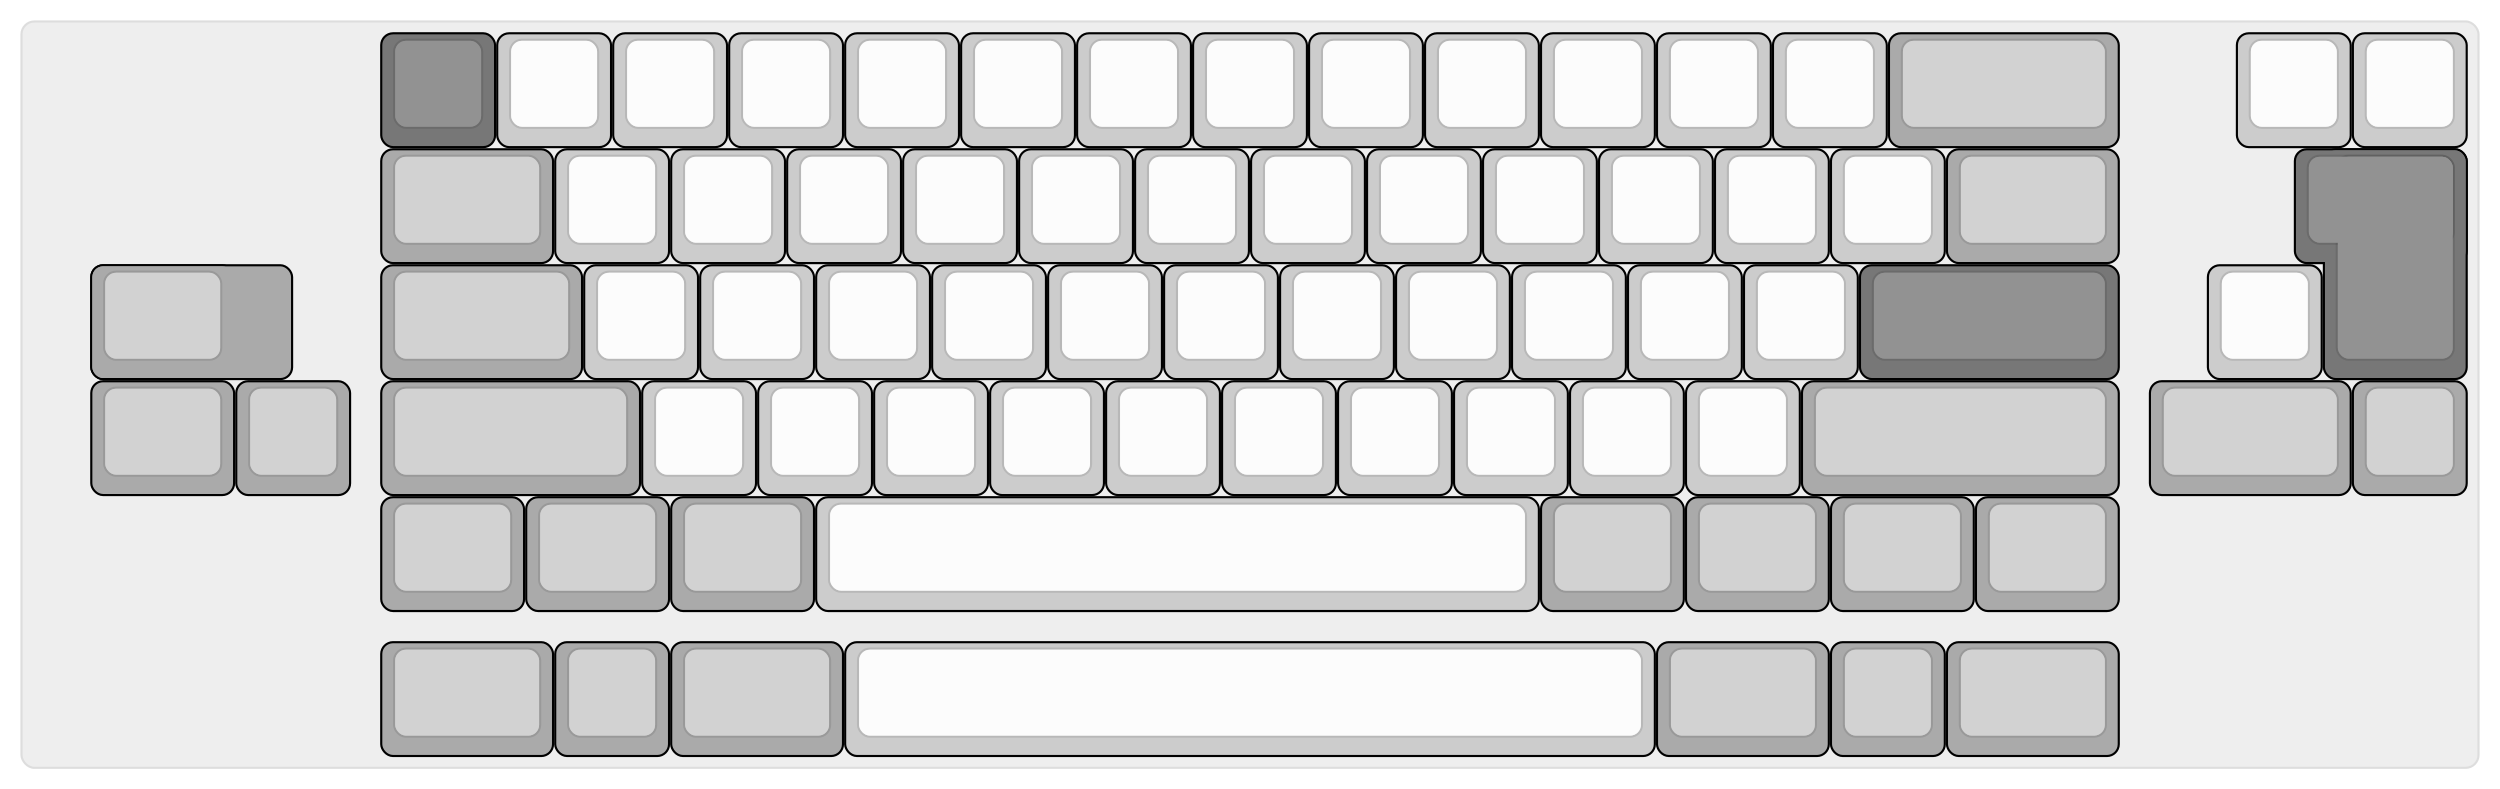 
  <svg width='1164px'
       height='367.5px'
       viewBox='0 0 1164 367.5'
       xmlns='http://www.w3.org/2000/svg'
       xmlns:xlink="http://www.w3.org/1999/xlink">

    <style type='text/css'>
    .keycap .border { stroke: black; stroke-width: 2; }
    .keycap .inner.border { stroke: rgba(0,0,0,.1); }
    </style>
    <defs>
      <linearGradient id="DCS">
        <stop offset="0%" stop-color="black" stop-opacity="0"/>
        <stop offset="40%" stop-color="black" stop-opacity="0.1"/>
        <stop offset="60%" stop-color="black" stop-opacity="0.1"/>
        <stop offset="100%" stop-color="black" stop-opacity="0"/>
      </linearGradient>
      <linearGradient id="SPACE" x1="0%" x2="0%" y1="0%" y2="100%">
        <stop offset="0%" stop-color="black" stop-opacity="0.1"/>
        <stop offset="20%" stop-color="black" stop-opacity="0.0"/>
        <stop offset="40%" stop-color="black" stop-opacity="0.0"/>
        <stop offset="100%" stop-color="black" stop-opacity="0.1"/>
      </linearGradient>
      <radialGradient id="DSA">
        <stop offset="0%" stop-color="black" stop-opacity="0.1"/>
        <stop offset="10%" stop-color="black" stop-opacity="0.1"/>
        <stop offset="100%" stop-color="black" stop-opacity="0"/>
      </radialGradient>
      <radialGradient id="SA" xlink:href="#DSA" />
    </defs>

    <g transform='translate(10,10)'>
      <rect width="1144" height="347.5"
            stroke="#ddd" stroke-width="1" fill="#eeeeee" rx="6"/>
      <g transform='translate(5,5)'>
        
  <g class='  keycap'
  >

  
    <!-- Outer Border -->
    <rect x="163" y="1"
          width="52" height="52"
          rx="5" fill="#777777" class="outer border"/>
    
    <!-- Outer Fill -->
    <rect x="163" y="1"
          width="52" height="52"
          rx="5" fill="#777777"/>
    

    
      <!-- Inner Border -->
      <rect x="169" y="4"
            width="40" height="40"
            rx="5" fill="#929292" class="inner border"/>
      
      <!-- Inner Fill -->
      <rect x="169" y="4"
            width="40" height="40"
            rx="5" fill="#929292"/>
      
      

     
   
  </g>

  <g class='  keycap'
  >

  
    <!-- Outer Border -->
    <rect x="217" y="1"
          width="52" height="52"
          rx="5" fill="#cccccc" class="outer border"/>
    
    <!-- Outer Fill -->
    <rect x="217" y="1"
          width="52" height="52"
          rx="5" fill="#cccccc"/>
    

    
      <!-- Inner Border -->
      <rect x="223" y="4"
            width="40" height="40"
            rx="5" fill="#fcfcfc" class="inner border"/>
      
      <!-- Inner Fill -->
      <rect x="223" y="4"
            width="40" height="40"
            rx="5" fill="#fcfcfc"/>
      
      

     
   
  </g>

  <g class='  keycap'
  >

  
    <!-- Outer Border -->
    <rect x="271" y="1"
          width="52" height="52"
          rx="5" fill="#cccccc" class="outer border"/>
    
    <!-- Outer Fill -->
    <rect x="271" y="1"
          width="52" height="52"
          rx="5" fill="#cccccc"/>
    

    
      <!-- Inner Border -->
      <rect x="277" y="4"
            width="40" height="40"
            rx="5" fill="#fcfcfc" class="inner border"/>
      
      <!-- Inner Fill -->
      <rect x="277" y="4"
            width="40" height="40"
            rx="5" fill="#fcfcfc"/>
      
      

     
   
  </g>

  <g class='  keycap'
  >

  
    <!-- Outer Border -->
    <rect x="325" y="1"
          width="52" height="52"
          rx="5" fill="#cccccc" class="outer border"/>
    
    <!-- Outer Fill -->
    <rect x="325" y="1"
          width="52" height="52"
          rx="5" fill="#cccccc"/>
    

    
      <!-- Inner Border -->
      <rect x="331" y="4"
            width="40" height="40"
            rx="5" fill="#fcfcfc" class="inner border"/>
      
      <!-- Inner Fill -->
      <rect x="331" y="4"
            width="40" height="40"
            rx="5" fill="#fcfcfc"/>
      
      

     
   
  </g>

  <g class='  keycap'
  >

  
    <!-- Outer Border -->
    <rect x="379" y="1"
          width="52" height="52"
          rx="5" fill="#cccccc" class="outer border"/>
    
    <!-- Outer Fill -->
    <rect x="379" y="1"
          width="52" height="52"
          rx="5" fill="#cccccc"/>
    

    
      <!-- Inner Border -->
      <rect x="385" y="4"
            width="40" height="40"
            rx="5" fill="#fcfcfc" class="inner border"/>
      
      <!-- Inner Fill -->
      <rect x="385" y="4"
            width="40" height="40"
            rx="5" fill="#fcfcfc"/>
      
      

     
   
  </g>

  <g class='  keycap'
  >

  
    <!-- Outer Border -->
    <rect x="433" y="1"
          width="52" height="52"
          rx="5" fill="#cccccc" class="outer border"/>
    
    <!-- Outer Fill -->
    <rect x="433" y="1"
          width="52" height="52"
          rx="5" fill="#cccccc"/>
    

    
      <!-- Inner Border -->
      <rect x="439" y="4"
            width="40" height="40"
            rx="5" fill="#fcfcfc" class="inner border"/>
      
      <!-- Inner Fill -->
      <rect x="439" y="4"
            width="40" height="40"
            rx="5" fill="#fcfcfc"/>
      
      

     
   
  </g>

  <g class='  keycap'
  >

  
    <!-- Outer Border -->
    <rect x="487" y="1"
          width="52" height="52"
          rx="5" fill="#cccccc" class="outer border"/>
    
    <!-- Outer Fill -->
    <rect x="487" y="1"
          width="52" height="52"
          rx="5" fill="#cccccc"/>
    

    
      <!-- Inner Border -->
      <rect x="493" y="4"
            width="40" height="40"
            rx="5" fill="#fcfcfc" class="inner border"/>
      
      <!-- Inner Fill -->
      <rect x="493" y="4"
            width="40" height="40"
            rx="5" fill="#fcfcfc"/>
      
      

     
   
  </g>

  <g class='  keycap'
  >

  
    <!-- Outer Border -->
    <rect x="541" y="1"
          width="52" height="52"
          rx="5" fill="#cccccc" class="outer border"/>
    
    <!-- Outer Fill -->
    <rect x="541" y="1"
          width="52" height="52"
          rx="5" fill="#cccccc"/>
    

    
      <!-- Inner Border -->
      <rect x="547" y="4"
            width="40" height="40"
            rx="5" fill="#fcfcfc" class="inner border"/>
      
      <!-- Inner Fill -->
      <rect x="547" y="4"
            width="40" height="40"
            rx="5" fill="#fcfcfc"/>
      
      

     
   
  </g>

  <g class='  keycap'
  >

  
    <!-- Outer Border -->
    <rect x="595" y="1"
          width="52" height="52"
          rx="5" fill="#cccccc" class="outer border"/>
    
    <!-- Outer Fill -->
    <rect x="595" y="1"
          width="52" height="52"
          rx="5" fill="#cccccc"/>
    

    
      <!-- Inner Border -->
      <rect x="601" y="4"
            width="40" height="40"
            rx="5" fill="#fcfcfc" class="inner border"/>
      
      <!-- Inner Fill -->
      <rect x="601" y="4"
            width="40" height="40"
            rx="5" fill="#fcfcfc"/>
      
      

     
   
  </g>

  <g class='  keycap'
  >

  
    <!-- Outer Border -->
    <rect x="649" y="1"
          width="52" height="52"
          rx="5" fill="#cccccc" class="outer border"/>
    
    <!-- Outer Fill -->
    <rect x="649" y="1"
          width="52" height="52"
          rx="5" fill="#cccccc"/>
    

    
      <!-- Inner Border -->
      <rect x="655" y="4"
            width="40" height="40"
            rx="5" fill="#fcfcfc" class="inner border"/>
      
      <!-- Inner Fill -->
      <rect x="655" y="4"
            width="40" height="40"
            rx="5" fill="#fcfcfc"/>
      
      

     
   
  </g>

  <g class='  keycap'
  >

  
    <!-- Outer Border -->
    <rect x="703" y="1"
          width="52" height="52"
          rx="5" fill="#cccccc" class="outer border"/>
    
    <!-- Outer Fill -->
    <rect x="703" y="1"
          width="52" height="52"
          rx="5" fill="#cccccc"/>
    

    
      <!-- Inner Border -->
      <rect x="709" y="4"
            width="40" height="40"
            rx="5" fill="#fcfcfc" class="inner border"/>
      
      <!-- Inner Fill -->
      <rect x="709" y="4"
            width="40" height="40"
            rx="5" fill="#fcfcfc"/>
      
      

     
   
  </g>

  <g class='  keycap'
  >

  
    <!-- Outer Border -->
    <rect x="757" y="1"
          width="52" height="52"
          rx="5" fill="#cccccc" class="outer border"/>
    
    <!-- Outer Fill -->
    <rect x="757" y="1"
          width="52" height="52"
          rx="5" fill="#cccccc"/>
    

    
      <!-- Inner Border -->
      <rect x="763" y="4"
            width="40" height="40"
            rx="5" fill="#fcfcfc" class="inner border"/>
      
      <!-- Inner Fill -->
      <rect x="763" y="4"
            width="40" height="40"
            rx="5" fill="#fcfcfc"/>
      
      

     
   
  </g>

  <g class='  keycap'
  >

  
    <!-- Outer Border -->
    <rect x="811" y="1"
          width="52" height="52"
          rx="5" fill="#cccccc" class="outer border"/>
    
    <!-- Outer Fill -->
    <rect x="811" y="1"
          width="52" height="52"
          rx="5" fill="#cccccc"/>
    

    
      <!-- Inner Border -->
      <rect x="817" y="4"
            width="40" height="40"
            rx="5" fill="#fcfcfc" class="inner border"/>
      
      <!-- Inner Fill -->
      <rect x="817" y="4"
            width="40" height="40"
            rx="5" fill="#fcfcfc"/>
      
      

     
   
  </g>

  <g class='  keycap'
  >

  
    <!-- Outer Border -->
    <rect x="865" y="1"
          width="106" height="52"
          rx="5" fill="#aaaaaa" class="outer border"/>
    
    <!-- Outer Fill -->
    <rect x="865" y="1"
          width="106" height="52"
          rx="5" fill="#aaaaaa"/>
    

    
      <!-- Inner Border -->
      <rect x="871" y="4"
            width="94" height="40"
            rx="5" fill="#d2d2d2" class="inner border"/>
      
      <!-- Inner Fill -->
      <rect x="871" y="4"
            width="94" height="40"
            rx="5" fill="#d2d2d2"/>
      
      

     
   
  </g>

  <g class='  keycap'
  >

  
    <!-- Outer Border -->
    <rect x="1027" y="1"
          width="52" height="52"
          rx="5" fill="#cccccc" class="outer border"/>
    
    <!-- Outer Fill -->
    <rect x="1027" y="1"
          width="52" height="52"
          rx="5" fill="#cccccc"/>
    

    
      <!-- Inner Border -->
      <rect x="1033" y="4"
            width="40" height="40"
            rx="5" fill="#fcfcfc" class="inner border"/>
      
      <!-- Inner Fill -->
      <rect x="1033" y="4"
            width="40" height="40"
            rx="5" fill="#fcfcfc"/>
      
      

     
   
  </g>

  <g class='  keycap'
  >

  
    <!-- Outer Border -->
    <rect x="1081" y="1"
          width="52" height="52"
          rx="5" fill="#cccccc" class="outer border"/>
    
    <!-- Outer Fill -->
    <rect x="1081" y="1"
          width="52" height="52"
          rx="5" fill="#cccccc"/>
    

    
      <!-- Inner Border -->
      <rect x="1087" y="4"
            width="40" height="40"
            rx="5" fill="#fcfcfc" class="inner border"/>
      
      <!-- Inner Fill -->
      <rect x="1087" y="4"
            width="40" height="40"
            rx="5" fill="#fcfcfc"/>
      
      

     
   
  </g>

  <g class='  keycap'
  >

  
    <!-- Outer Border -->
    <rect x="163" y="55"
          width="79" height="52"
          rx="5" fill="#aaaaaa" class="outer border"/>
    
    <!-- Outer Fill -->
    <rect x="163" y="55"
          width="79" height="52"
          rx="5" fill="#aaaaaa"/>
    

    
      <!-- Inner Border -->
      <rect x="169" y="58"
            width="67" height="40"
            rx="5" fill="#d2d2d2" class="inner border"/>
      
      <!-- Inner Fill -->
      <rect x="169" y="58"
            width="67" height="40"
            rx="5" fill="#d2d2d2"/>
      
      

     
   
  </g>

  <g class='  keycap'
  >

  
    <!-- Outer Border -->
    <rect x="244" y="55"
          width="52" height="52"
          rx="5" fill="#cccccc" class="outer border"/>
    
    <!-- Outer Fill -->
    <rect x="244" y="55"
          width="52" height="52"
          rx="5" fill="#cccccc"/>
    

    
      <!-- Inner Border -->
      <rect x="250" y="58"
            width="40" height="40"
            rx="5" fill="#fcfcfc" class="inner border"/>
      
      <!-- Inner Fill -->
      <rect x="250" y="58"
            width="40" height="40"
            rx="5" fill="#fcfcfc"/>
      
      

     
   
  </g>

  <g class='  keycap'
  >

  
    <!-- Outer Border -->
    <rect x="298" y="55"
          width="52" height="52"
          rx="5" fill="#cccccc" class="outer border"/>
    
    <!-- Outer Fill -->
    <rect x="298" y="55"
          width="52" height="52"
          rx="5" fill="#cccccc"/>
    

    
      <!-- Inner Border -->
      <rect x="304" y="58"
            width="40" height="40"
            rx="5" fill="#fcfcfc" class="inner border"/>
      
      <!-- Inner Fill -->
      <rect x="304" y="58"
            width="40" height="40"
            rx="5" fill="#fcfcfc"/>
      
      

     
   
  </g>

  <g class='  keycap'
  >

  
    <!-- Outer Border -->
    <rect x="352" y="55"
          width="52" height="52"
          rx="5" fill="#cccccc" class="outer border"/>
    
    <!-- Outer Fill -->
    <rect x="352" y="55"
          width="52" height="52"
          rx="5" fill="#cccccc"/>
    

    
      <!-- Inner Border -->
      <rect x="358" y="58"
            width="40" height="40"
            rx="5" fill="#fcfcfc" class="inner border"/>
      
      <!-- Inner Fill -->
      <rect x="358" y="58"
            width="40" height="40"
            rx="5" fill="#fcfcfc"/>
      
      

     
   
  </g>

  <g class='  keycap'
  >

  
    <!-- Outer Border -->
    <rect x="406" y="55"
          width="52" height="52"
          rx="5" fill="#cccccc" class="outer border"/>
    
    <!-- Outer Fill -->
    <rect x="406" y="55"
          width="52" height="52"
          rx="5" fill="#cccccc"/>
    

    
      <!-- Inner Border -->
      <rect x="412" y="58"
            width="40" height="40"
            rx="5" fill="#fcfcfc" class="inner border"/>
      
      <!-- Inner Fill -->
      <rect x="412" y="58"
            width="40" height="40"
            rx="5" fill="#fcfcfc"/>
      
      

     
   
  </g>

  <g class='  keycap'
  >

  
    <!-- Outer Border -->
    <rect x="460" y="55"
          width="52" height="52"
          rx="5" fill="#cccccc" class="outer border"/>
    
    <!-- Outer Fill -->
    <rect x="460" y="55"
          width="52" height="52"
          rx="5" fill="#cccccc"/>
    

    
      <!-- Inner Border -->
      <rect x="466" y="58"
            width="40" height="40"
            rx="5" fill="#fcfcfc" class="inner border"/>
      
      <!-- Inner Fill -->
      <rect x="466" y="58"
            width="40" height="40"
            rx="5" fill="#fcfcfc"/>
      
      

     
   
  </g>

  <g class='  keycap'
  >

  
    <!-- Outer Border -->
    <rect x="514" y="55"
          width="52" height="52"
          rx="5" fill="#cccccc" class="outer border"/>
    
    <!-- Outer Fill -->
    <rect x="514" y="55"
          width="52" height="52"
          rx="5" fill="#cccccc"/>
    

    
      <!-- Inner Border -->
      <rect x="520" y="58"
            width="40" height="40"
            rx="5" fill="#fcfcfc" class="inner border"/>
      
      <!-- Inner Fill -->
      <rect x="520" y="58"
            width="40" height="40"
            rx="5" fill="#fcfcfc"/>
      
      

     
   
  </g>

  <g class='  keycap'
  >

  
    <!-- Outer Border -->
    <rect x="568" y="55"
          width="52" height="52"
          rx="5" fill="#cccccc" class="outer border"/>
    
    <!-- Outer Fill -->
    <rect x="568" y="55"
          width="52" height="52"
          rx="5" fill="#cccccc"/>
    

    
      <!-- Inner Border -->
      <rect x="574" y="58"
            width="40" height="40"
            rx="5" fill="#fcfcfc" class="inner border"/>
      
      <!-- Inner Fill -->
      <rect x="574" y="58"
            width="40" height="40"
            rx="5" fill="#fcfcfc"/>
      
      

     
   
  </g>

  <g class='  keycap'
  >

  
    <!-- Outer Border -->
    <rect x="622" y="55"
          width="52" height="52"
          rx="5" fill="#cccccc" class="outer border"/>
    
    <!-- Outer Fill -->
    <rect x="622" y="55"
          width="52" height="52"
          rx="5" fill="#cccccc"/>
    

    
      <!-- Inner Border -->
      <rect x="628" y="58"
            width="40" height="40"
            rx="5" fill="#fcfcfc" class="inner border"/>
      
      <!-- Inner Fill -->
      <rect x="628" y="58"
            width="40" height="40"
            rx="5" fill="#fcfcfc"/>
      
      

     
   
  </g>

  <g class='  keycap'
  >

  
    <!-- Outer Border -->
    <rect x="676" y="55"
          width="52" height="52"
          rx="5" fill="#cccccc" class="outer border"/>
    
    <!-- Outer Fill -->
    <rect x="676" y="55"
          width="52" height="52"
          rx="5" fill="#cccccc"/>
    

    
      <!-- Inner Border -->
      <rect x="682" y="58"
            width="40" height="40"
            rx="5" fill="#fcfcfc" class="inner border"/>
      
      <!-- Inner Fill -->
      <rect x="682" y="58"
            width="40" height="40"
            rx="5" fill="#fcfcfc"/>
      
      

     
   
  </g>

  <g class='  keycap'
  >

  
    <!-- Outer Border -->
    <rect x="730" y="55"
          width="52" height="52"
          rx="5" fill="#cccccc" class="outer border"/>
    
    <!-- Outer Fill -->
    <rect x="730" y="55"
          width="52" height="52"
          rx="5" fill="#cccccc"/>
    

    
      <!-- Inner Border -->
      <rect x="736" y="58"
            width="40" height="40"
            rx="5" fill="#fcfcfc" class="inner border"/>
      
      <!-- Inner Fill -->
      <rect x="736" y="58"
            width="40" height="40"
            rx="5" fill="#fcfcfc"/>
      
      

     
   
  </g>

  <g class='  keycap'
  >

  
    <!-- Outer Border -->
    <rect x="784" y="55"
          width="52" height="52"
          rx="5" fill="#cccccc" class="outer border"/>
    
    <!-- Outer Fill -->
    <rect x="784" y="55"
          width="52" height="52"
          rx="5" fill="#cccccc"/>
    

    
      <!-- Inner Border -->
      <rect x="790" y="58"
            width="40" height="40"
            rx="5" fill="#fcfcfc" class="inner border"/>
      
      <!-- Inner Fill -->
      <rect x="790" y="58"
            width="40" height="40"
            rx="5" fill="#fcfcfc"/>
      
      

     
   
  </g>

  <g class='  keycap'
  >

  
    <!-- Outer Border -->
    <rect x="838" y="55"
          width="52" height="52"
          rx="5" fill="#cccccc" class="outer border"/>
    
    <!-- Outer Fill -->
    <rect x="838" y="55"
          width="52" height="52"
          rx="5" fill="#cccccc"/>
    

    
      <!-- Inner Border -->
      <rect x="844" y="58"
            width="40" height="40"
            rx="5" fill="#fcfcfc" class="inner border"/>
      
      <!-- Inner Fill -->
      <rect x="844" y="58"
            width="40" height="40"
            rx="5" fill="#fcfcfc"/>
      
      

     
   
  </g>

  <g class='  keycap'
  >

  
    <!-- Outer Border -->
    <rect x="892" y="55"
          width="79" height="52"
          rx="5" fill="#aaaaaa" class="outer border"/>
    
    <!-- Outer Fill -->
    <rect x="892" y="55"
          width="79" height="52"
          rx="5" fill="#aaaaaa"/>
    

    
      <!-- Inner Border -->
      <rect x="898" y="58"
            width="67" height="40"
            rx="5" fill="#d2d2d2" class="inner border"/>
      
      <!-- Inner Fill -->
      <rect x="898" y="58"
            width="67" height="40"
            rx="5" fill="#d2d2d2"/>
      
      

     
   
  </g>

  <g class='  keycap'
  >

  
    <!-- Outer Border -->
    <rect x="1067.5" y="55"
          width="65.5" height="106"
          rx="5" fill="#777777" class="outer border"/>
    
      <rect x="1054" y="55"
            width="79" height="52"
            rx="5" fill="#777777" class="outer border"/>
    
    <!-- Outer Fill -->
    <rect x="1067.5" y="55"
          width="65.5" height="106"
          rx="5" fill="#777777"/>
    
      <rect x="1054" y="55"
            width="79" height="52"
            rx="5" fill="#777777"/>
    

    
      <!-- Inner Border -->
      <rect x="1073.5" y="58"
            width="53.5" height="94"
            rx="5" fill="#929292" class="inner border"/>
      
        <rect x="1060" y="58"
              width="67" height="40"
              rx="5" fill="#929292" class="inner border"/>
      
      <!-- Inner Fill -->
      <rect x="1073.5" y="58"
            width="53.5" height="94"
            rx="5" fill="#929292"/>
      
        <rect x="1060" y="58"
              width="67" height="40"
              rx="5" fill="#929292"/>
      
      

     
   
  </g>

  <g class='  keycap'
  >

  
    <!-- Outer Border -->
    <rect x="28" y="109"
          width="65.5" height="52"
          rx="5" fill="#aaaaaa" class="outer border"/>
    
      <rect x="28" y="109"
            width="92.5" height="52"
            rx="5" fill="#aaaaaa" class="outer border"/>
    
    <!-- Outer Fill -->
    <rect x="28" y="109"
          width="65.5" height="52"
          rx="5" fill="#aaaaaa"/>
    
      <rect x="28" y="109"
            width="92.5" height="52"
            rx="5" fill="#aaaaaa"/>
    

    
      <!-- Inner Border -->
      <rect x="34" y="112"
            width="53.5" height="40"
            rx="5" fill="#d2d2d2" class="inner border"/>
      
      <!-- Inner Fill -->
      <rect x="34" y="112"
            width="53.5" height="40"
            rx="5" fill="#d2d2d2"/>
      
      

     
   
  </g>

  <g class='  keycap'
  >

  
    <!-- Outer Border -->
    <rect x="163" y="109"
          width="92.5" height="52"
          rx="5" fill="#aaaaaa" class="outer border"/>
    
    <!-- Outer Fill -->
    <rect x="163" y="109"
          width="92.5" height="52"
          rx="5" fill="#aaaaaa"/>
    

    
      <!-- Inner Border -->
      <rect x="169" y="112"
            width="80.5" height="40"
            rx="5" fill="#d2d2d2" class="inner border"/>
      
      <!-- Inner Fill -->
      <rect x="169" y="112"
            width="80.5" height="40"
            rx="5" fill="#d2d2d2"/>
      
      

     
   
  </g>

  <g class='  keycap'
  >

  
    <!-- Outer Border -->
    <rect x="257.5" y="109"
          width="52" height="52"
          rx="5" fill="#cccccc" class="outer border"/>
    
    <!-- Outer Fill -->
    <rect x="257.5" y="109"
          width="52" height="52"
          rx="5" fill="#cccccc"/>
    

    
      <!-- Inner Border -->
      <rect x="263.5" y="112"
            width="40" height="40"
            rx="5" fill="#fcfcfc" class="inner border"/>
      
      <!-- Inner Fill -->
      <rect x="263.5" y="112"
            width="40" height="40"
            rx="5" fill="#fcfcfc"/>
      
      

     
   
  </g>

  <g class='  keycap'
  >

  
    <!-- Outer Border -->
    <rect x="311.5" y="109"
          width="52" height="52"
          rx="5" fill="#cccccc" class="outer border"/>
    
    <!-- Outer Fill -->
    <rect x="311.5" y="109"
          width="52" height="52"
          rx="5" fill="#cccccc"/>
    

    
      <!-- Inner Border -->
      <rect x="317.5" y="112"
            width="40" height="40"
            rx="5" fill="#fcfcfc" class="inner border"/>
      
      <!-- Inner Fill -->
      <rect x="317.5" y="112"
            width="40" height="40"
            rx="5" fill="#fcfcfc"/>
      
      

     
   
  </g>

  <g class='  keycap'
  >

  
    <!-- Outer Border -->
    <rect x="365.5" y="109"
          width="52" height="52"
          rx="5" fill="#cccccc" class="outer border"/>
    
    <!-- Outer Fill -->
    <rect x="365.5" y="109"
          width="52" height="52"
          rx="5" fill="#cccccc"/>
    

    
      <!-- Inner Border -->
      <rect x="371.5" y="112"
            width="40" height="40"
            rx="5" fill="#fcfcfc" class="inner border"/>
      
      <!-- Inner Fill -->
      <rect x="371.5" y="112"
            width="40" height="40"
            rx="5" fill="#fcfcfc"/>
      
      

     
   
  </g>

  <g class='  keycap'
  >

  
    <!-- Outer Border -->
    <rect x="419.5" y="109"
          width="52" height="52"
          rx="5" fill="#cccccc" class="outer border"/>
    
    <!-- Outer Fill -->
    <rect x="419.5" y="109"
          width="52" height="52"
          rx="5" fill="#cccccc"/>
    

    
      <!-- Inner Border -->
      <rect x="425.5" y="112"
            width="40" height="40"
            rx="5" fill="#fcfcfc" class="inner border"/>
      
      <!-- Inner Fill -->
      <rect x="425.5" y="112"
            width="40" height="40"
            rx="5" fill="#fcfcfc"/>
      
      

     
   
  </g>

  <g class='  keycap'
  >

  
    <!-- Outer Border -->
    <rect x="473.5" y="109"
          width="52" height="52"
          rx="5" fill="#cccccc" class="outer border"/>
    
    <!-- Outer Fill -->
    <rect x="473.5" y="109"
          width="52" height="52"
          rx="5" fill="#cccccc"/>
    

    
      <!-- Inner Border -->
      <rect x="479.5" y="112"
            width="40" height="40"
            rx="5" fill="#fcfcfc" class="inner border"/>
      
      <!-- Inner Fill -->
      <rect x="479.5" y="112"
            width="40" height="40"
            rx="5" fill="#fcfcfc"/>
      
      

     
   
  </g>

  <g class='  keycap'
  >

  
    <!-- Outer Border -->
    <rect x="527.5" y="109"
          width="52" height="52"
          rx="5" fill="#cccccc" class="outer border"/>
    
    <!-- Outer Fill -->
    <rect x="527.5" y="109"
          width="52" height="52"
          rx="5" fill="#cccccc"/>
    

    
      <!-- Inner Border -->
      <rect x="533.5" y="112"
            width="40" height="40"
            rx="5" fill="#fcfcfc" class="inner border"/>
      
      <!-- Inner Fill -->
      <rect x="533.5" y="112"
            width="40" height="40"
            rx="5" fill="#fcfcfc"/>
      
      

     
   
  </g>

  <g class='  keycap'
  >

  
    <!-- Outer Border -->
    <rect x="581.5" y="109"
          width="52" height="52"
          rx="5" fill="#cccccc" class="outer border"/>
    
    <!-- Outer Fill -->
    <rect x="581.5" y="109"
          width="52" height="52"
          rx="5" fill="#cccccc"/>
    

    
      <!-- Inner Border -->
      <rect x="587.5" y="112"
            width="40" height="40"
            rx="5" fill="#fcfcfc" class="inner border"/>
      
      <!-- Inner Fill -->
      <rect x="587.5" y="112"
            width="40" height="40"
            rx="5" fill="#fcfcfc"/>
      
      

     
   
  </g>

  <g class='  keycap'
  >

  
    <!-- Outer Border -->
    <rect x="635.5" y="109"
          width="52" height="52"
          rx="5" fill="#cccccc" class="outer border"/>
    
    <!-- Outer Fill -->
    <rect x="635.5" y="109"
          width="52" height="52"
          rx="5" fill="#cccccc"/>
    

    
      <!-- Inner Border -->
      <rect x="641.5" y="112"
            width="40" height="40"
            rx="5" fill="#fcfcfc" class="inner border"/>
      
      <!-- Inner Fill -->
      <rect x="641.5" y="112"
            width="40" height="40"
            rx="5" fill="#fcfcfc"/>
      
      

     
   
  </g>

  <g class='  keycap'
  >

  
    <!-- Outer Border -->
    <rect x="689.5" y="109"
          width="52" height="52"
          rx="5" fill="#cccccc" class="outer border"/>
    
    <!-- Outer Fill -->
    <rect x="689.5" y="109"
          width="52" height="52"
          rx="5" fill="#cccccc"/>
    

    
      <!-- Inner Border -->
      <rect x="695.5" y="112"
            width="40" height="40"
            rx="5" fill="#fcfcfc" class="inner border"/>
      
      <!-- Inner Fill -->
      <rect x="695.5" y="112"
            width="40" height="40"
            rx="5" fill="#fcfcfc"/>
      
      

     
   
  </g>

  <g class='  keycap'
  >

  
    <!-- Outer Border -->
    <rect x="743.5" y="109"
          width="52" height="52"
          rx="5" fill="#cccccc" class="outer border"/>
    
    <!-- Outer Fill -->
    <rect x="743.5" y="109"
          width="52" height="52"
          rx="5" fill="#cccccc"/>
    

    
      <!-- Inner Border -->
      <rect x="749.5" y="112"
            width="40" height="40"
            rx="5" fill="#fcfcfc" class="inner border"/>
      
      <!-- Inner Fill -->
      <rect x="749.5" y="112"
            width="40" height="40"
            rx="5" fill="#fcfcfc"/>
      
      

     
   
  </g>

  <g class='  keycap'
  >

  
    <!-- Outer Border -->
    <rect x="797.5" y="109"
          width="52" height="52"
          rx="5" fill="#cccccc" class="outer border"/>
    
    <!-- Outer Fill -->
    <rect x="797.5" y="109"
          width="52" height="52"
          rx="5" fill="#cccccc"/>
    

    
      <!-- Inner Border -->
      <rect x="803.5" y="112"
            width="40" height="40"
            rx="5" fill="#fcfcfc" class="inner border"/>
      
      <!-- Inner Fill -->
      <rect x="803.5" y="112"
            width="40" height="40"
            rx="5" fill="#fcfcfc"/>
      
      

     
   
  </g>

  <g class='  keycap'
  >

  
    <!-- Outer Border -->
    <rect x="851.5" y="109"
          width="119.5" height="52"
          rx="5" fill="#777777" class="outer border"/>
    
    <!-- Outer Fill -->
    <rect x="851.5" y="109"
          width="119.5" height="52"
          rx="5" fill="#777777"/>
    

    
      <!-- Inner Border -->
      <rect x="857.5" y="112"
            width="107.5" height="40"
            rx="5" fill="#929292" class="inner border"/>
      
      <!-- Inner Fill -->
      <rect x="857.5" y="112"
            width="107.5" height="40"
            rx="5" fill="#929292"/>
      
      

     
   
  </g>

  <g class='  keycap'
  >

  
    <!-- Outer Border -->
    <rect x="1013.5" y="109"
          width="52" height="52"
          rx="5" fill="#cccccc" class="outer border"/>
    
    <!-- Outer Fill -->
    <rect x="1013.5" y="109"
          width="52" height="52"
          rx="5" fill="#cccccc"/>
    

    
      <!-- Inner Border -->
      <rect x="1019.5" y="112"
            width="40" height="40"
            rx="5" fill="#fcfcfc" class="inner border"/>
      
      <!-- Inner Fill -->
      <rect x="1019.5" y="112"
            width="40" height="40"
            rx="5" fill="#fcfcfc"/>
      
      

     
   
  </g>

  <g class='  keycap'
  >

  
    <!-- Outer Border -->
    <rect x="28" y="163"
          width="65.5" height="52"
          rx="5" fill="#aaaaaa" class="outer border"/>
    
    <!-- Outer Fill -->
    <rect x="28" y="163"
          width="65.5" height="52"
          rx="5" fill="#aaaaaa"/>
    

    
      <!-- Inner Border -->
      <rect x="34" y="166"
            width="53.5" height="40"
            rx="5" fill="#d2d2d2" class="inner border"/>
      
      <!-- Inner Fill -->
      <rect x="34" y="166"
            width="53.5" height="40"
            rx="5" fill="#d2d2d2"/>
      
      

     
   
  </g>

  <g class='  keycap'
  >

  
    <!-- Outer Border -->
    <rect x="95.5" y="163"
          width="52" height="52"
          rx="5" fill="#aaaaaa" class="outer border"/>
    
    <!-- Outer Fill -->
    <rect x="95.5" y="163"
          width="52" height="52"
          rx="5" fill="#aaaaaa"/>
    

    
      <!-- Inner Border -->
      <rect x="101.5" y="166"
            width="40" height="40"
            rx="5" fill="#d2d2d2" class="inner border"/>
      
      <!-- Inner Fill -->
      <rect x="101.5" y="166"
            width="40" height="40"
            rx="5" fill="#d2d2d2"/>
      
      

     
   
  </g>

  <g class='  keycap'
  >

  
    <!-- Outer Border -->
    <rect x="163" y="163"
          width="119.5" height="52"
          rx="5" fill="#aaaaaa" class="outer border"/>
    
    <!-- Outer Fill -->
    <rect x="163" y="163"
          width="119.5" height="52"
          rx="5" fill="#aaaaaa"/>
    

    
      <!-- Inner Border -->
      <rect x="169" y="166"
            width="107.5" height="40"
            rx="5" fill="#d2d2d2" class="inner border"/>
      
      <!-- Inner Fill -->
      <rect x="169" y="166"
            width="107.5" height="40"
            rx="5" fill="#d2d2d2"/>
      
      

     
   
  </g>

  <g class='  keycap'
  >

  
    <!-- Outer Border -->
    <rect x="284.5" y="163"
          width="52" height="52"
          rx="5" fill="#cccccc" class="outer border"/>
    
    <!-- Outer Fill -->
    <rect x="284.5" y="163"
          width="52" height="52"
          rx="5" fill="#cccccc"/>
    

    
      <!-- Inner Border -->
      <rect x="290.5" y="166"
            width="40" height="40"
            rx="5" fill="#fcfcfc" class="inner border"/>
      
      <!-- Inner Fill -->
      <rect x="290.5" y="166"
            width="40" height="40"
            rx="5" fill="#fcfcfc"/>
      
      

     
   
  </g>

  <g class='  keycap'
  >

  
    <!-- Outer Border -->
    <rect x="338.5" y="163"
          width="52" height="52"
          rx="5" fill="#cccccc" class="outer border"/>
    
    <!-- Outer Fill -->
    <rect x="338.5" y="163"
          width="52" height="52"
          rx="5" fill="#cccccc"/>
    

    
      <!-- Inner Border -->
      <rect x="344.5" y="166"
            width="40" height="40"
            rx="5" fill="#fcfcfc" class="inner border"/>
      
      <!-- Inner Fill -->
      <rect x="344.5" y="166"
            width="40" height="40"
            rx="5" fill="#fcfcfc"/>
      
      

     
   
  </g>

  <g class='  keycap'
  >

  
    <!-- Outer Border -->
    <rect x="392.5" y="163"
          width="52" height="52"
          rx="5" fill="#cccccc" class="outer border"/>
    
    <!-- Outer Fill -->
    <rect x="392.5" y="163"
          width="52" height="52"
          rx="5" fill="#cccccc"/>
    

    
      <!-- Inner Border -->
      <rect x="398.5" y="166"
            width="40" height="40"
            rx="5" fill="#fcfcfc" class="inner border"/>
      
      <!-- Inner Fill -->
      <rect x="398.5" y="166"
            width="40" height="40"
            rx="5" fill="#fcfcfc"/>
      
      

     
   
  </g>

  <g class='  keycap'
  >

  
    <!-- Outer Border -->
    <rect x="446.5" y="163"
          width="52" height="52"
          rx="5" fill="#cccccc" class="outer border"/>
    
    <!-- Outer Fill -->
    <rect x="446.5" y="163"
          width="52" height="52"
          rx="5" fill="#cccccc"/>
    

    
      <!-- Inner Border -->
      <rect x="452.5" y="166"
            width="40" height="40"
            rx="5" fill="#fcfcfc" class="inner border"/>
      
      <!-- Inner Fill -->
      <rect x="452.5" y="166"
            width="40" height="40"
            rx="5" fill="#fcfcfc"/>
      
      

     
   
  </g>

  <g class='  keycap'
  >

  
    <!-- Outer Border -->
    <rect x="500.5" y="163"
          width="52" height="52"
          rx="5" fill="#cccccc" class="outer border"/>
    
    <!-- Outer Fill -->
    <rect x="500.5" y="163"
          width="52" height="52"
          rx="5" fill="#cccccc"/>
    

    
      <!-- Inner Border -->
      <rect x="506.5" y="166"
            width="40" height="40"
            rx="5" fill="#fcfcfc" class="inner border"/>
      
      <!-- Inner Fill -->
      <rect x="506.5" y="166"
            width="40" height="40"
            rx="5" fill="#fcfcfc"/>
      
      

     
   
  </g>

  <g class='  keycap'
  >

  
    <!-- Outer Border -->
    <rect x="554.5" y="163"
          width="52" height="52"
          rx="5" fill="#cccccc" class="outer border"/>
    
    <!-- Outer Fill -->
    <rect x="554.5" y="163"
          width="52" height="52"
          rx="5" fill="#cccccc"/>
    

    
      <!-- Inner Border -->
      <rect x="560.5" y="166"
            width="40" height="40"
            rx="5" fill="#fcfcfc" class="inner border"/>
      
      <!-- Inner Fill -->
      <rect x="560.5" y="166"
            width="40" height="40"
            rx="5" fill="#fcfcfc"/>
      
      

     
   
  </g>

  <g class='  keycap'
  >

  
    <!-- Outer Border -->
    <rect x="608.5" y="163"
          width="52" height="52"
          rx="5" fill="#cccccc" class="outer border"/>
    
    <!-- Outer Fill -->
    <rect x="608.5" y="163"
          width="52" height="52"
          rx="5" fill="#cccccc"/>
    

    
      <!-- Inner Border -->
      <rect x="614.5" y="166"
            width="40" height="40"
            rx="5" fill="#fcfcfc" class="inner border"/>
      
      <!-- Inner Fill -->
      <rect x="614.5" y="166"
            width="40" height="40"
            rx="5" fill="#fcfcfc"/>
      
      

     
   
  </g>

  <g class='  keycap'
  >

  
    <!-- Outer Border -->
    <rect x="662.5" y="163"
          width="52" height="52"
          rx="5" fill="#cccccc" class="outer border"/>
    
    <!-- Outer Fill -->
    <rect x="662.5" y="163"
          width="52" height="52"
          rx="5" fill="#cccccc"/>
    

    
      <!-- Inner Border -->
      <rect x="668.5" y="166"
            width="40" height="40"
            rx="5" fill="#fcfcfc" class="inner border"/>
      
      <!-- Inner Fill -->
      <rect x="668.5" y="166"
            width="40" height="40"
            rx="5" fill="#fcfcfc"/>
      
      

     
   
  </g>

  <g class='  keycap'
  >

  
    <!-- Outer Border -->
    <rect x="716.5" y="163"
          width="52" height="52"
          rx="5" fill="#cccccc" class="outer border"/>
    
    <!-- Outer Fill -->
    <rect x="716.5" y="163"
          width="52" height="52"
          rx="5" fill="#cccccc"/>
    

    
      <!-- Inner Border -->
      <rect x="722.5" y="166"
            width="40" height="40"
            rx="5" fill="#fcfcfc" class="inner border"/>
      
      <!-- Inner Fill -->
      <rect x="722.5" y="166"
            width="40" height="40"
            rx="5" fill="#fcfcfc"/>
      
      

     
   
  </g>

  <g class='  keycap'
  >

  
    <!-- Outer Border -->
    <rect x="770.5" y="163"
          width="52" height="52"
          rx="5" fill="#cccccc" class="outer border"/>
    
    <!-- Outer Fill -->
    <rect x="770.5" y="163"
          width="52" height="52"
          rx="5" fill="#cccccc"/>
    

    
      <!-- Inner Border -->
      <rect x="776.5" y="166"
            width="40" height="40"
            rx="5" fill="#fcfcfc" class="inner border"/>
      
      <!-- Inner Fill -->
      <rect x="776.5" y="166"
            width="40" height="40"
            rx="5" fill="#fcfcfc"/>
      
      

     
   
  </g>

  <g class='  keycap'
  >

  
    <!-- Outer Border -->
    <rect x="824.5" y="163"
          width="146.5" height="52"
          rx="5" fill="#aaaaaa" class="outer border"/>
    
    <!-- Outer Fill -->
    <rect x="824.5" y="163"
          width="146.5" height="52"
          rx="5" fill="#aaaaaa"/>
    

    
      <!-- Inner Border -->
      <rect x="830.5" y="166"
            width="134.5" height="40"
            rx="5" fill="#d2d2d2" class="inner border"/>
      
      <!-- Inner Fill -->
      <rect x="830.5" y="166"
            width="134.5" height="40"
            rx="5" fill="#d2d2d2"/>
      
      

     
   
  </g>

  <g class='  keycap'
  >

  
    <!-- Outer Border -->
    <rect x="986.5" y="163"
          width="92.5" height="52"
          rx="5" fill="#aaaaaa" class="outer border"/>
    
    <!-- Outer Fill -->
    <rect x="986.5" y="163"
          width="92.5" height="52"
          rx="5" fill="#aaaaaa"/>
    

    
      <!-- Inner Border -->
      <rect x="992.5" y="166"
            width="80.5" height="40"
            rx="5" fill="#d2d2d2" class="inner border"/>
      
      <!-- Inner Fill -->
      <rect x="992.5" y="166"
            width="80.5" height="40"
            rx="5" fill="#d2d2d2"/>
      
      

     
   
  </g>

  <g class='  keycap'
  >

  
    <!-- Outer Border -->
    <rect x="1081" y="163"
          width="52" height="52"
          rx="5" fill="#aaaaaa" class="outer border"/>
    
    <!-- Outer Fill -->
    <rect x="1081" y="163"
          width="52" height="52"
          rx="5" fill="#aaaaaa"/>
    

    
      <!-- Inner Border -->
      <rect x="1087" y="166"
            width="40" height="40"
            rx="5" fill="#d2d2d2" class="inner border"/>
      
      <!-- Inner Fill -->
      <rect x="1087" y="166"
            width="40" height="40"
            rx="5" fill="#d2d2d2"/>
      
      

     
   
  </g>

  <g class='  keycap'
  >

  
    <!-- Outer Border -->
    <rect x="163" y="217"
          width="65.5" height="52"
          rx="5" fill="#aaaaaa" class="outer border"/>
    
    <!-- Outer Fill -->
    <rect x="163" y="217"
          width="65.5" height="52"
          rx="5" fill="#aaaaaa"/>
    

    
      <!-- Inner Border -->
      <rect x="169" y="220"
            width="53.5" height="40"
            rx="5" fill="#d2d2d2" class="inner border"/>
      
      <!-- Inner Fill -->
      <rect x="169" y="220"
            width="53.5" height="40"
            rx="5" fill="#d2d2d2"/>
      
      

     
   
  </g>

  <g class='  keycap'
  >

  
    <!-- Outer Border -->
    <rect x="230.5" y="217"
          width="65.5" height="52"
          rx="5" fill="#aaaaaa" class="outer border"/>
    
    <!-- Outer Fill -->
    <rect x="230.5" y="217"
          width="65.5" height="52"
          rx="5" fill="#aaaaaa"/>
    

    
      <!-- Inner Border -->
      <rect x="236.5" y="220"
            width="53.5" height="40"
            rx="5" fill="#d2d2d2" class="inner border"/>
      
      <!-- Inner Fill -->
      <rect x="236.5" y="220"
            width="53.5" height="40"
            rx="5" fill="#d2d2d2"/>
      
      

     
   
  </g>

  <g class='  keycap'
  >

  
    <!-- Outer Border -->
    <rect x="298" y="217"
          width="65.5" height="52"
          rx="5" fill="#aaaaaa" class="outer border"/>
    
    <!-- Outer Fill -->
    <rect x="298" y="217"
          width="65.5" height="52"
          rx="5" fill="#aaaaaa"/>
    

    
      <!-- Inner Border -->
      <rect x="304" y="220"
            width="53.5" height="40"
            rx="5" fill="#d2d2d2" class="inner border"/>
      
      <!-- Inner Fill -->
      <rect x="304" y="220"
            width="53.5" height="40"
            rx="5" fill="#d2d2d2"/>
      
      

     
   
  </g>

  <g class='  keycap'
  >

  
    <!-- Outer Border -->
    <rect x="365.5" y="217"
          width="335.5" height="52"
          rx="5" fill="#cccccc" class="outer border"/>
    
    <!-- Outer Fill -->
    <rect x="365.5" y="217"
          width="335.5" height="52"
          rx="5" fill="#cccccc"/>
    

    
      <!-- Inner Border -->
      <rect x="371.5" y="220"
            width="323.5" height="40"
            rx="5" fill="#fcfcfc" class="inner border"/>
      
      <!-- Inner Fill -->
      <rect x="371.5" y="220"
            width="323.5" height="40"
            rx="5" fill="#fcfcfc"/>
      
      

     
   
  </g>

  <g class='  keycap'
  >

  
    <!-- Outer Border -->
    <rect x="703" y="217"
          width="65.5" height="52"
          rx="5" fill="#aaaaaa" class="outer border"/>
    
    <!-- Outer Fill -->
    <rect x="703" y="217"
          width="65.5" height="52"
          rx="5" fill="#aaaaaa"/>
    

    
      <!-- Inner Border -->
      <rect x="709" y="220"
            width="53.5" height="40"
            rx="5" fill="#d2d2d2" class="inner border"/>
      
      <!-- Inner Fill -->
      <rect x="709" y="220"
            width="53.5" height="40"
            rx="5" fill="#d2d2d2"/>
      
      

     
   
  </g>

  <g class='  keycap'
  >

  
    <!-- Outer Border -->
    <rect x="770.5" y="217"
          width="65.5" height="52"
          rx="5" fill="#aaaaaa" class="outer border"/>
    
    <!-- Outer Fill -->
    <rect x="770.5" y="217"
          width="65.5" height="52"
          rx="5" fill="#aaaaaa"/>
    

    
      <!-- Inner Border -->
      <rect x="776.5" y="220"
            width="53.5" height="40"
            rx="5" fill="#d2d2d2" class="inner border"/>
      
      <!-- Inner Fill -->
      <rect x="776.5" y="220"
            width="53.5" height="40"
            rx="5" fill="#d2d2d2"/>
      
      

     
   
  </g>

  <g class='  keycap'
  >

  
    <!-- Outer Border -->
    <rect x="838" y="217"
          width="65.5" height="52"
          rx="5" fill="#aaaaaa" class="outer border"/>
    
    <!-- Outer Fill -->
    <rect x="838" y="217"
          width="65.5" height="52"
          rx="5" fill="#aaaaaa"/>
    

    
      <!-- Inner Border -->
      <rect x="844" y="220"
            width="53.5" height="40"
            rx="5" fill="#d2d2d2" class="inner border"/>
      
      <!-- Inner Fill -->
      <rect x="844" y="220"
            width="53.5" height="40"
            rx="5" fill="#d2d2d2"/>
      
      

     
   
  </g>

  <g class='  keycap'
  >

  
    <!-- Outer Border -->
    <rect x="905.5" y="217"
          width="65.5" height="52"
          rx="5" fill="#aaaaaa" class="outer border"/>
    
    <!-- Outer Fill -->
    <rect x="905.5" y="217"
          width="65.5" height="52"
          rx="5" fill="#aaaaaa"/>
    

    
      <!-- Inner Border -->
      <rect x="911.5" y="220"
            width="53.5" height="40"
            rx="5" fill="#d2d2d2" class="inner border"/>
      
      <!-- Inner Fill -->
      <rect x="911.5" y="220"
            width="53.5" height="40"
            rx="5" fill="#d2d2d2"/>
      
      

     
   
  </g>

  <g class='  keycap'
  >

  
    <!-- Outer Border -->
    <rect x="163" y="284.5"
          width="79" height="52"
          rx="5" fill="#aaaaaa" class="outer border"/>
    
    <!-- Outer Fill -->
    <rect x="163" y="284.5"
          width="79" height="52"
          rx="5" fill="#aaaaaa"/>
    

    
      <!-- Inner Border -->
      <rect x="169" y="287.5"
            width="67" height="40"
            rx="5" fill="#d2d2d2" class="inner border"/>
      
      <!-- Inner Fill -->
      <rect x="169" y="287.5"
            width="67" height="40"
            rx="5" fill="#d2d2d2"/>
      
      

     
   
  </g>

  <g class='  keycap'
  >

  
    <!-- Outer Border -->
    <rect x="244" y="284.5"
          width="52" height="52"
          rx="5" fill="#aaaaaa" class="outer border"/>
    
    <!-- Outer Fill -->
    <rect x="244" y="284.5"
          width="52" height="52"
          rx="5" fill="#aaaaaa"/>
    

    
      <!-- Inner Border -->
      <rect x="250" y="287.5"
            width="40" height="40"
            rx="5" fill="#d2d2d2" class="inner border"/>
      
      <!-- Inner Fill -->
      <rect x="250" y="287.5"
            width="40" height="40"
            rx="5" fill="#d2d2d2"/>
      
      

     
   
  </g>

  <g class='  keycap'
  >

  
    <!-- Outer Border -->
    <rect x="298" y="284.5"
          width="79" height="52"
          rx="5" fill="#aaaaaa" class="outer border"/>
    
    <!-- Outer Fill -->
    <rect x="298" y="284.5"
          width="79" height="52"
          rx="5" fill="#aaaaaa"/>
    

    
      <!-- Inner Border -->
      <rect x="304" y="287.5"
            width="67" height="40"
            rx="5" fill="#d2d2d2" class="inner border"/>
      
      <!-- Inner Fill -->
      <rect x="304" y="287.5"
            width="67" height="40"
            rx="5" fill="#d2d2d2"/>
      
      

     
   
  </g>

  <g class='  keycap'
  >

  
    <!-- Outer Border -->
    <rect x="379" y="284.5"
          width="376" height="52"
          rx="5" fill="#cccccc" class="outer border"/>
    
    <!-- Outer Fill -->
    <rect x="379" y="284.5"
          width="376" height="52"
          rx="5" fill="#cccccc"/>
    

    
      <!-- Inner Border -->
      <rect x="385" y="287.5"
            width="364" height="40"
            rx="5" fill="#fcfcfc" class="inner border"/>
      
      <!-- Inner Fill -->
      <rect x="385" y="287.5"
            width="364" height="40"
            rx="5" fill="#fcfcfc"/>
      
      

     
   
  </g>

  <g class='  keycap'
  >

  
    <!-- Outer Border -->
    <rect x="757" y="284.5"
          width="79" height="52"
          rx="5" fill="#aaaaaa" class="outer border"/>
    
    <!-- Outer Fill -->
    <rect x="757" y="284.5"
          width="79" height="52"
          rx="5" fill="#aaaaaa"/>
    

    
      <!-- Inner Border -->
      <rect x="763" y="287.5"
            width="67" height="40"
            rx="5" fill="#d2d2d2" class="inner border"/>
      
      <!-- Inner Fill -->
      <rect x="763" y="287.5"
            width="67" height="40"
            rx="5" fill="#d2d2d2"/>
      
      

     
   
  </g>

  <g class='  keycap'
  >

  
    <!-- Outer Border -->
    <rect x="838" y="284.5"
          width="52" height="52"
          rx="5" fill="#aaaaaa" class="outer border"/>
    
    <!-- Outer Fill -->
    <rect x="838" y="284.5"
          width="52" height="52"
          rx="5" fill="#aaaaaa"/>
    

    
      <!-- Inner Border -->
      <rect x="844" y="287.5"
            width="40" height="40"
            rx="5" fill="#d2d2d2" class="inner border"/>
      
      <!-- Inner Fill -->
      <rect x="844" y="287.5"
            width="40" height="40"
            rx="5" fill="#d2d2d2"/>
      
      

     
   
  </g>

  <g class='  keycap'
  >

  
    <!-- Outer Border -->
    <rect x="892" y="284.5"
          width="79" height="52"
          rx="5" fill="#aaaaaa" class="outer border"/>
    
    <!-- Outer Fill -->
    <rect x="892" y="284.5"
          width="79" height="52"
          rx="5" fill="#aaaaaa"/>
    

    
      <!-- Inner Border -->
      <rect x="898" y="287.5"
            width="67" height="40"
            rx="5" fill="#d2d2d2" class="inner border"/>
      
      <!-- Inner Fill -->
      <rect x="898" y="287.5"
            width="67" height="40"
            rx="5" fill="#d2d2d2"/>
      
      

     
   
  </g>

      </g>
    </g>
  </svg>
